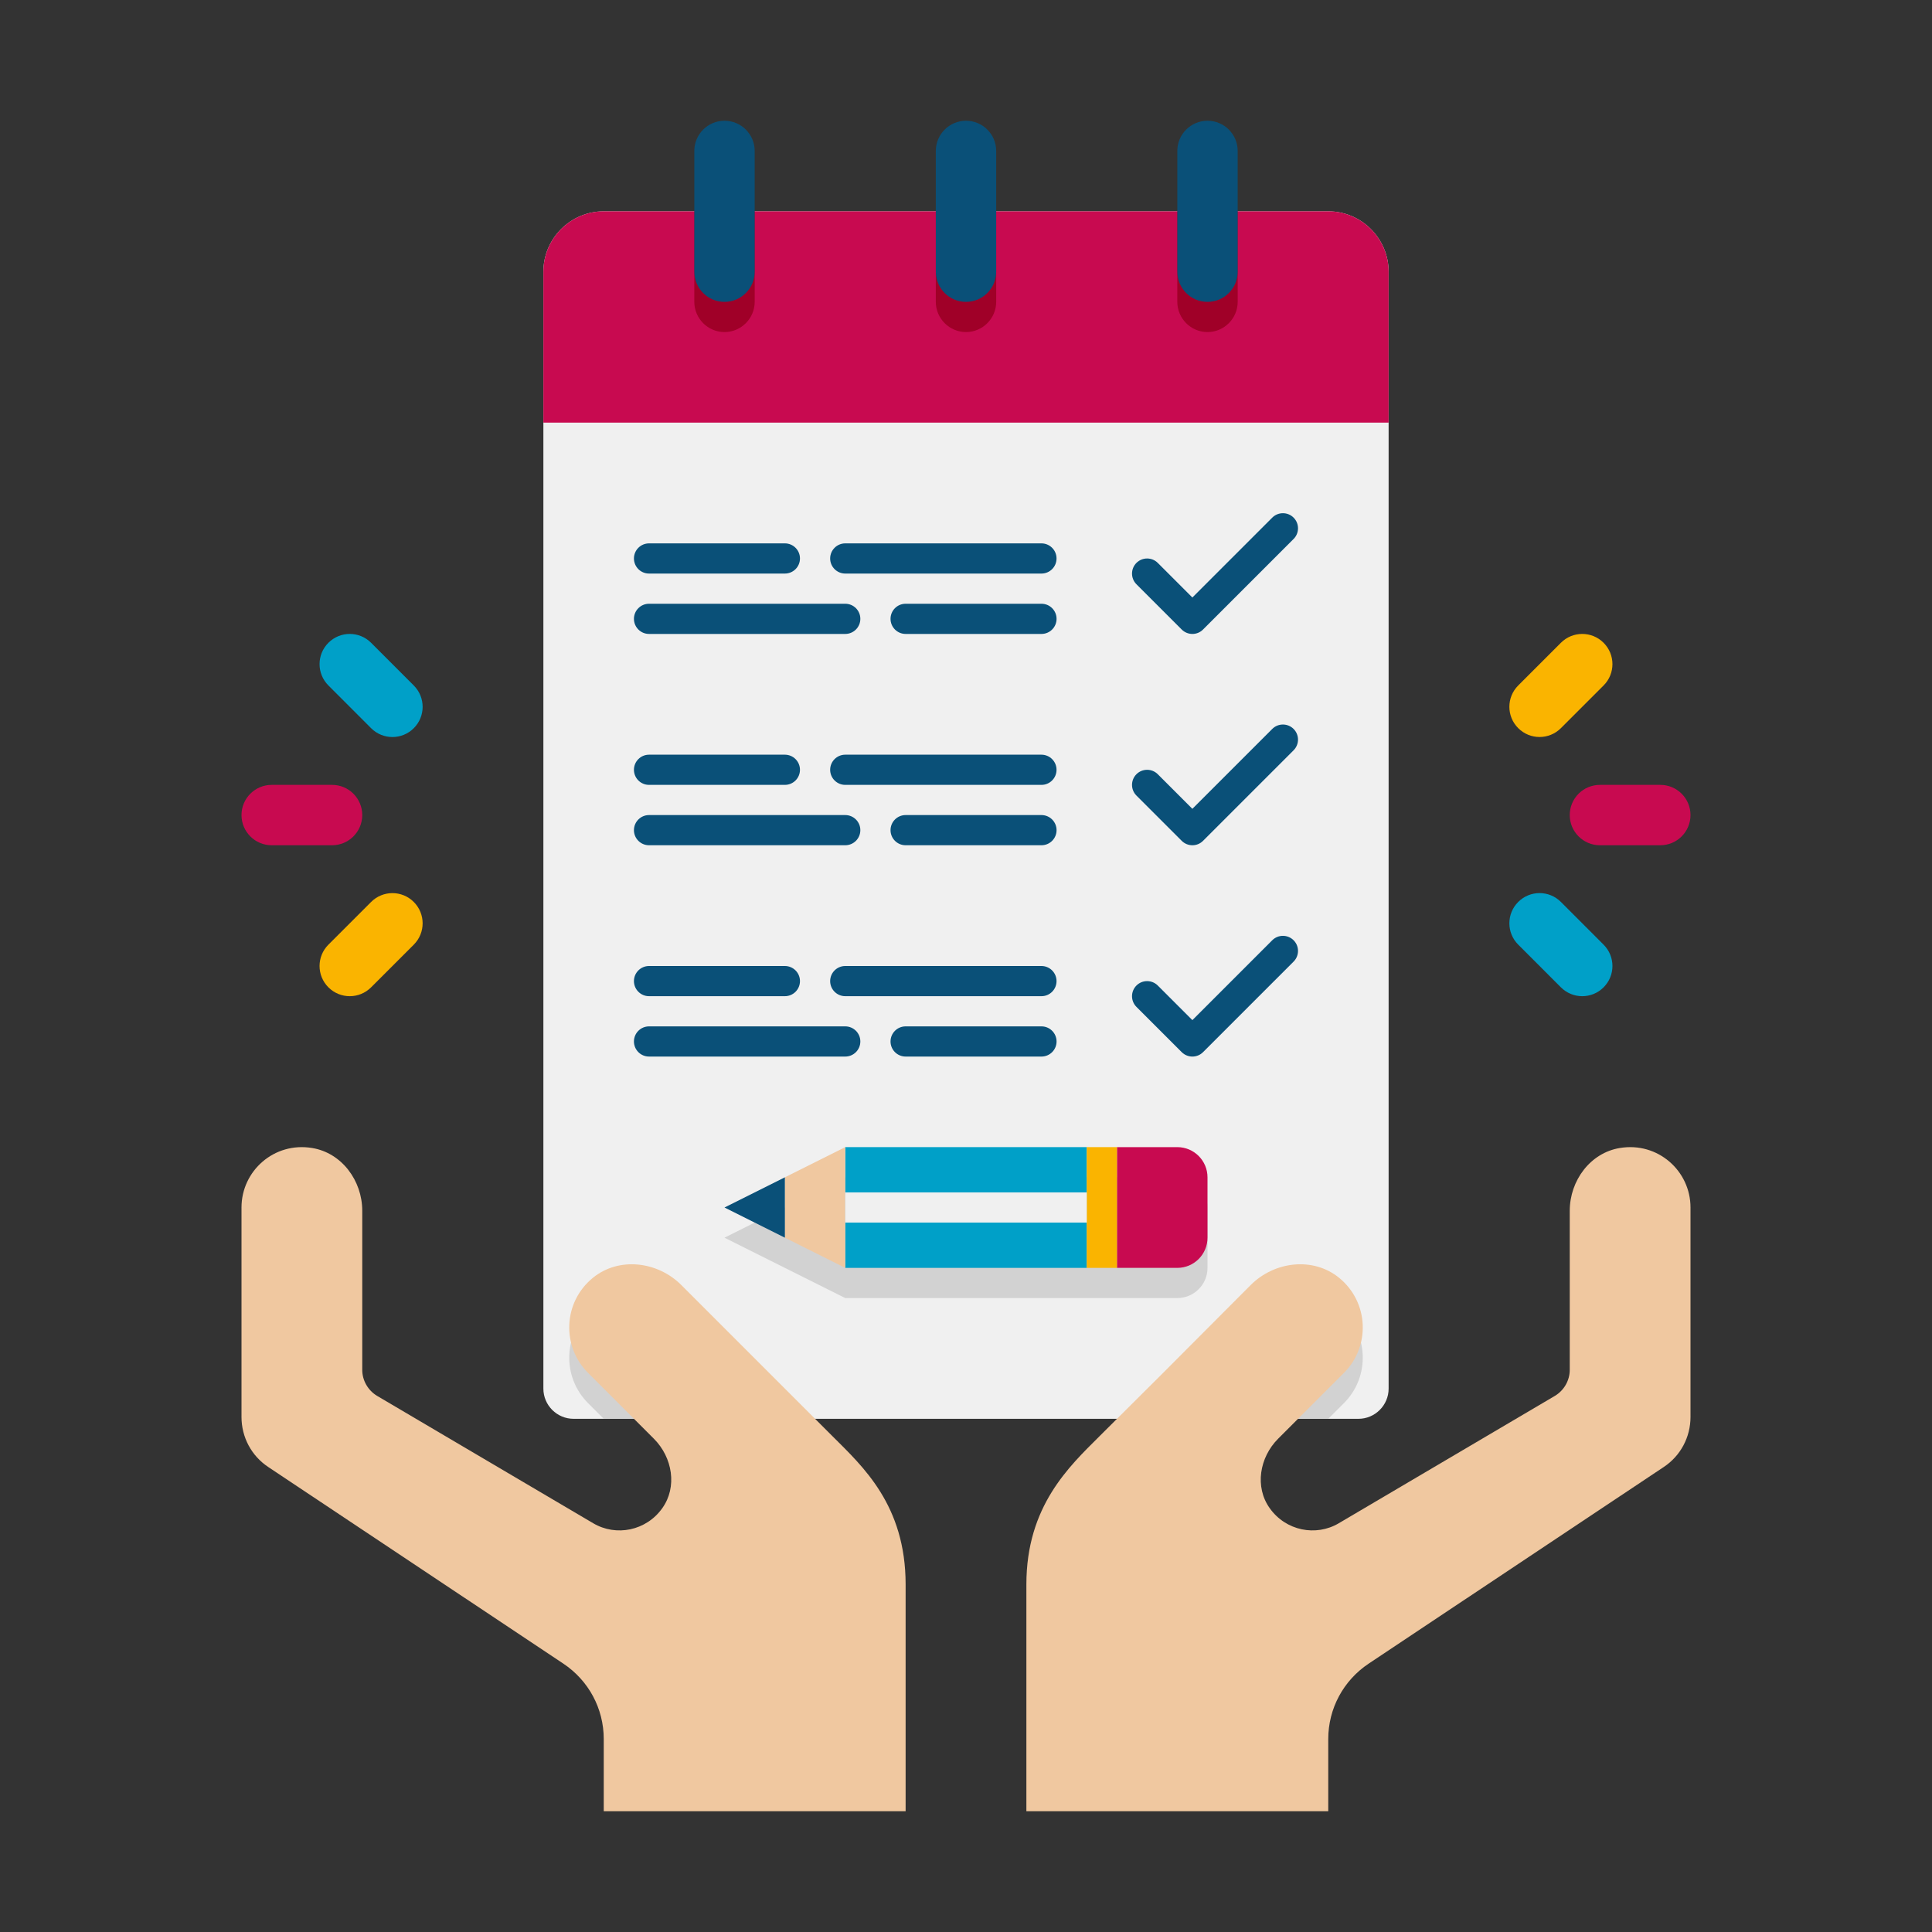 <svg height="512" viewBox="0 0 64 64" width="512" xmlns="http://www.w3.org/2000/svg"><rect x="0" y="0" width="64" height="64" fill="#333333" stroke="none"/><g id="Icons"><g><g><path d="m46 9v37c0 .55-.45 1-1 1h-26c-.55 0-1-.45-1-1v-37c0-1.1.9-2 2-2h24c1.1 0 2 .9 2 2z" fill="#f0f0f0"/></g><g><path d="m39 39h-11l-4 2 4 2h11c.552 0 1-.448 1-1v-2c0-.552-.448-1-1-1z" fill="#d2d2d2"/></g><g><path d="m26 47h-6l-.52-.52c-.88-.88-.83-2.34.16-3.15.86-.7 2.14-.55 2.93.24z" fill="#d2d2d2"/></g><g><path d="m44.52 46.48-.52.52h-5.99c.65-.65.99-1 3.42-3.43.79-.79 2.07-.94 2.93-.24.99.81 1.04 2.27.16 3.15z" fill="#d2d2d2"/></g><g><g><g><path d="m39.146 20.854-1.5-1.5c-.195-.195-.195-.512 0-.707s.512-.195.707 0l1.146 1.146 2.646-2.646c.195-.195.512-.195.707 0s.195.512 0 .707l-3 3c-.194.195-.51.195-.706 0z" fill="#0a5078"/></g></g><g><g><path d="m39.146 27.854-1.5-1.5c-.195-.195-.195-.512 0-.707s.512-.195.707 0l1.146 1.146 2.646-2.646c.195-.195.512-.195.707 0s.195.512 0 .707l-3 3c-.194.195-.51.195-.706 0z" fill="#0a5078"/></g></g><g><g><path d="m39.146 34.854-1.5-1.5c-.195-.195-.195-.512 0-.707s.512-.195.707 0l1.146 1.146 2.646-2.646c.195-.195.512-.195.707 0s.195.512 0 .707l-3 3c-.194.195-.51.195-.706 0z" fill="#0a5078"/></g></g><g><g><path d="m26.5 32.5c0-.276-.224-.5-.5-.5h-4.5c-.276 0-.5.224-.5.5 0 .276.224.5.5.5h4.5c.276 0 .5-.223.5-.5z" fill="#0a5078"/></g></g><g><g><path d="m34.999 32.5c0-.276-.224-.5-.5-.5h-6.499c-.276 0-.5.224-.5.5 0 .276.224.5.5.5h6.5c.275 0 .499-.223.499-.5z" fill="#0a5078"/></g></g><g><g><path d="m29.5 34.5c0 .276.224.5.5.5h4.5c.276 0 .5-.224.5-.5 0-.276-.224-.5-.5-.5h-4.5c-.276 0-.5.224-.5.5z" fill="#0a5078"/></g></g><g><g><path d="m21 34.5c0 .276.224.5.5.5h6.5c.276 0 .5-.224.5-.5 0-.276-.224-.5-.5-.5h-6.5c-.276 0-.5.224-.5.5z" fill="#0a5078"/></g></g><g><g><path d="m26.5 25.5c0-.276-.224-.5-.5-.5h-4.5c-.276 0-.5.224-.5.5 0 .276.224.5.5.5h4.5c.276 0 .5-.223.5-.5z" fill="#0a5078"/></g></g><g><g><path d="m34.999 25.5c0-.276-.224-.5-.5-.5h-6.499c-.276 0-.5.224-.5.5 0 .276.224.5.5.5h6.5c.275 0 .499-.223.499-.5z" fill="#0a5078"/></g></g><g><g><path d="m29.5 27.5c0 .276.224.5.5.5h4.5c.276 0 .5-.224.5-.5 0-.276-.224-.5-.5-.5h-4.5c-.276 0-.5.224-.5.5z" fill="#0a5078"/></g></g><g><g><path d="m21 27.5c0 .276.224.5.5.5h6.5c.276 0 .5-.224.5-.5 0-.276-.224-.5-.5-.5h-6.5c-.276 0-.5.224-.5.5z" fill="#0a5078"/></g></g><g><g><path d="m26.5 18.5c0-.276-.224-.5-.5-.5h-4.5c-.276 0-.5.224-.5.5 0 .276.224.5.5.5h4.5c.276 0 .5-.223.5-.5z" fill="#0a5078"/></g></g><g><g><path d="m34.999 18.5c0-.276-.224-.5-.5-.5h-6.499c-.276 0-.5.224-.5.5 0 .276.224.5.5.5h6.5c.275 0 .499-.223.499-.5z" fill="#0a5078"/></g></g><g><g><path d="m29.5 20.5c0 .276.224.5.5.5h4.5c.276 0 .5-.224.5-.5 0-.276-.224-.5-.5-.5h-4.5c-.276 0-.5.224-.5.5z" fill="#0a5078"/></g></g><g><g><path d="m21 20.5c0 .276.224.5.5.5h6.5c.276 0 .5-.224.5-.5 0-.276-.224-.5-.5-.5h-6.5c-.276 0-.5.224-.5.5z" fill="#0a5078"/></g></g></g><g><path d="m46 9v5h-28v-5c0-1.1.9-2 2-2h24c1.1 0 2 .9 2 2z" fill="#c80a50"/></g><g><g><path d="m25 7v3c0 .55-.45 1-1 1s-1-.45-1-1v-3z" fill="#a00028"/></g><g><path d="m33 7v3c0 .55-.45 1-1 1s-1-.45-1-1v-3z" fill="#a00028"/></g><g><path d="m41 7v3c0 .55-.45 1-1 1s-1-.45-1-1v-3z" fill="#a00028"/></g><g><path d="m24 10c-.552 0-1-.448-1-1v-4c0-.552.448-1 1-1 .552 0 1 .448 1 1v4c0 .552-.448 1-1 1z" fill="#0a5078"/></g><g><path d="m32 10c-.552 0-1-.448-1-1v-4c0-.552.448-1 1-1 .552 0 1 .448 1 1v4c0 .552-.448 1-1 1z" fill="#0a5078"/></g><g><path d="m40 10c-.552 0-1-.448-1-1v-4c0-.552.448-1 1-1 .552 0 1 .448 1 1v4c0 .552-.448 1-1 1z" fill="#0a5078"/></g></g><g><path d="m30 52.489v7.51h-10v-2.39c0-1.01-.5-1.94-1.34-2.5l-9.77-6.51c-.56-.37-.89-.99-.89-1.66v-6.94c0-1.21 1.08-2.18 2.34-1.97.98.16 1.66 1.08 1.66 2.08v5.27c0 .35.19.68.49.86l7.16 4.22c.76.45 1.76.25 2.29-.5.5-.7.34-1.68-.28-2.3l-2.18-2.18c-.88-.88-.83-2.34.16-3.15.86-.7 2.14-.55 2.93.24 3.812 3.811 2.922 2.922 5.01 5.01 1 1 2.42 2.28 2.42 4.91z" fill="#f0c8a0"/></g><g><path d="m56 39.999v6.94c0 .67-.33 1.29-.89 1.66l-9.77 6.51c-.84.56-1.34 1.49-1.34 2.5v2.39h-10v-7.51c0-2.6 1.42-3.91 2.42-4.91 2.444-2.432 1.326-1.314 5.01-5.01.79-.79 2.07-.94 2.93-.24.99.81 1.04 2.27.16 3.15l-2.18 2.18c-.62.62-.78 1.6-.28 2.3.53.75 1.53.95 2.29.5l7.16-4.22c.3-.18.49-.51.49-.86v-5.27c0-1 .68-1.92 1.66-2.08 1.26-.21 2.34.76 2.34 1.97z" fill="#f0c8a0"/></g><g><g><path d="m28 38h8v4h-8z" fill="#00a0c8"/></g><g><path d="m39 42h-2v-4h2c.552 0 1 .448 1 1v2c0 .552-.448 1-1 1z" fill="#c80a50"/></g><g><path d="m36 38h1v4h-1z" fill="#fab400"/></g><g><path d="m28 38v4l-2-1v-2z" fill="#f0c8a0"/></g><g><path d="m26 39v2l-2-1z" fill="#0a5078"/></g><g><path d="m28 39.5h8v1h-8z" fill="#f0f0f0"/></g></g><g><g><g><path d="m55 28h-2c-.553 0-1-.448-1-1s.447-1 1-1h2c.553 0 1 .448 1 1s-.447 1-1 1z" fill="#c80a50"/></g></g><g><g><g><path d="m51.707 32.707-1.414-1.415c-.391-.391-.391-1.024 0-1.414.391-.391 1.023-.391 1.414 0l1.414 1.415c.391.391.391 1.024 0 1.414-.391.391-1.023.391-1.414 0z" fill="#00a0c8"/></g></g></g><g><g><g><path d="m50.293 24.121c-.391-.391-.391-1.023 0-1.414l1.414-1.414c.391-.391 1.023-.391 1.414 0s.391 1.023 0 1.414l-1.414 1.414c-.391.391-1.023.391-1.414 0z" fill="#fab400"/></g></g></g></g><g><g><g><path d="m9 26h2c.553 0 1 .448 1 1s-.447 1-1 1h-2c-.553 0-1-.448-1-1s.447-1 1-1z" fill="#c80a50"/></g></g><g><g><g><path d="m12.293 21.293 1.414 1.415c.391.391.391 1.024 0 1.414-.391.391-1.023.391-1.414 0l-1.414-1.415c-.391-.391-.391-1.024 0-1.414.391-.391 1.023-.391 1.414 0z" fill="#00a0c8"/></g></g></g><g><g><g><path d="m13.707 29.879c.391.391.391 1.023 0 1.414l-1.414 1.414c-.391.391-1.023.391-1.414 0s-.391-1.023 0-1.414l1.414-1.414c.391-.391 1.023-.391 1.414 0z" fill="#fab400"/></g></g></g></g></g></g></svg>
